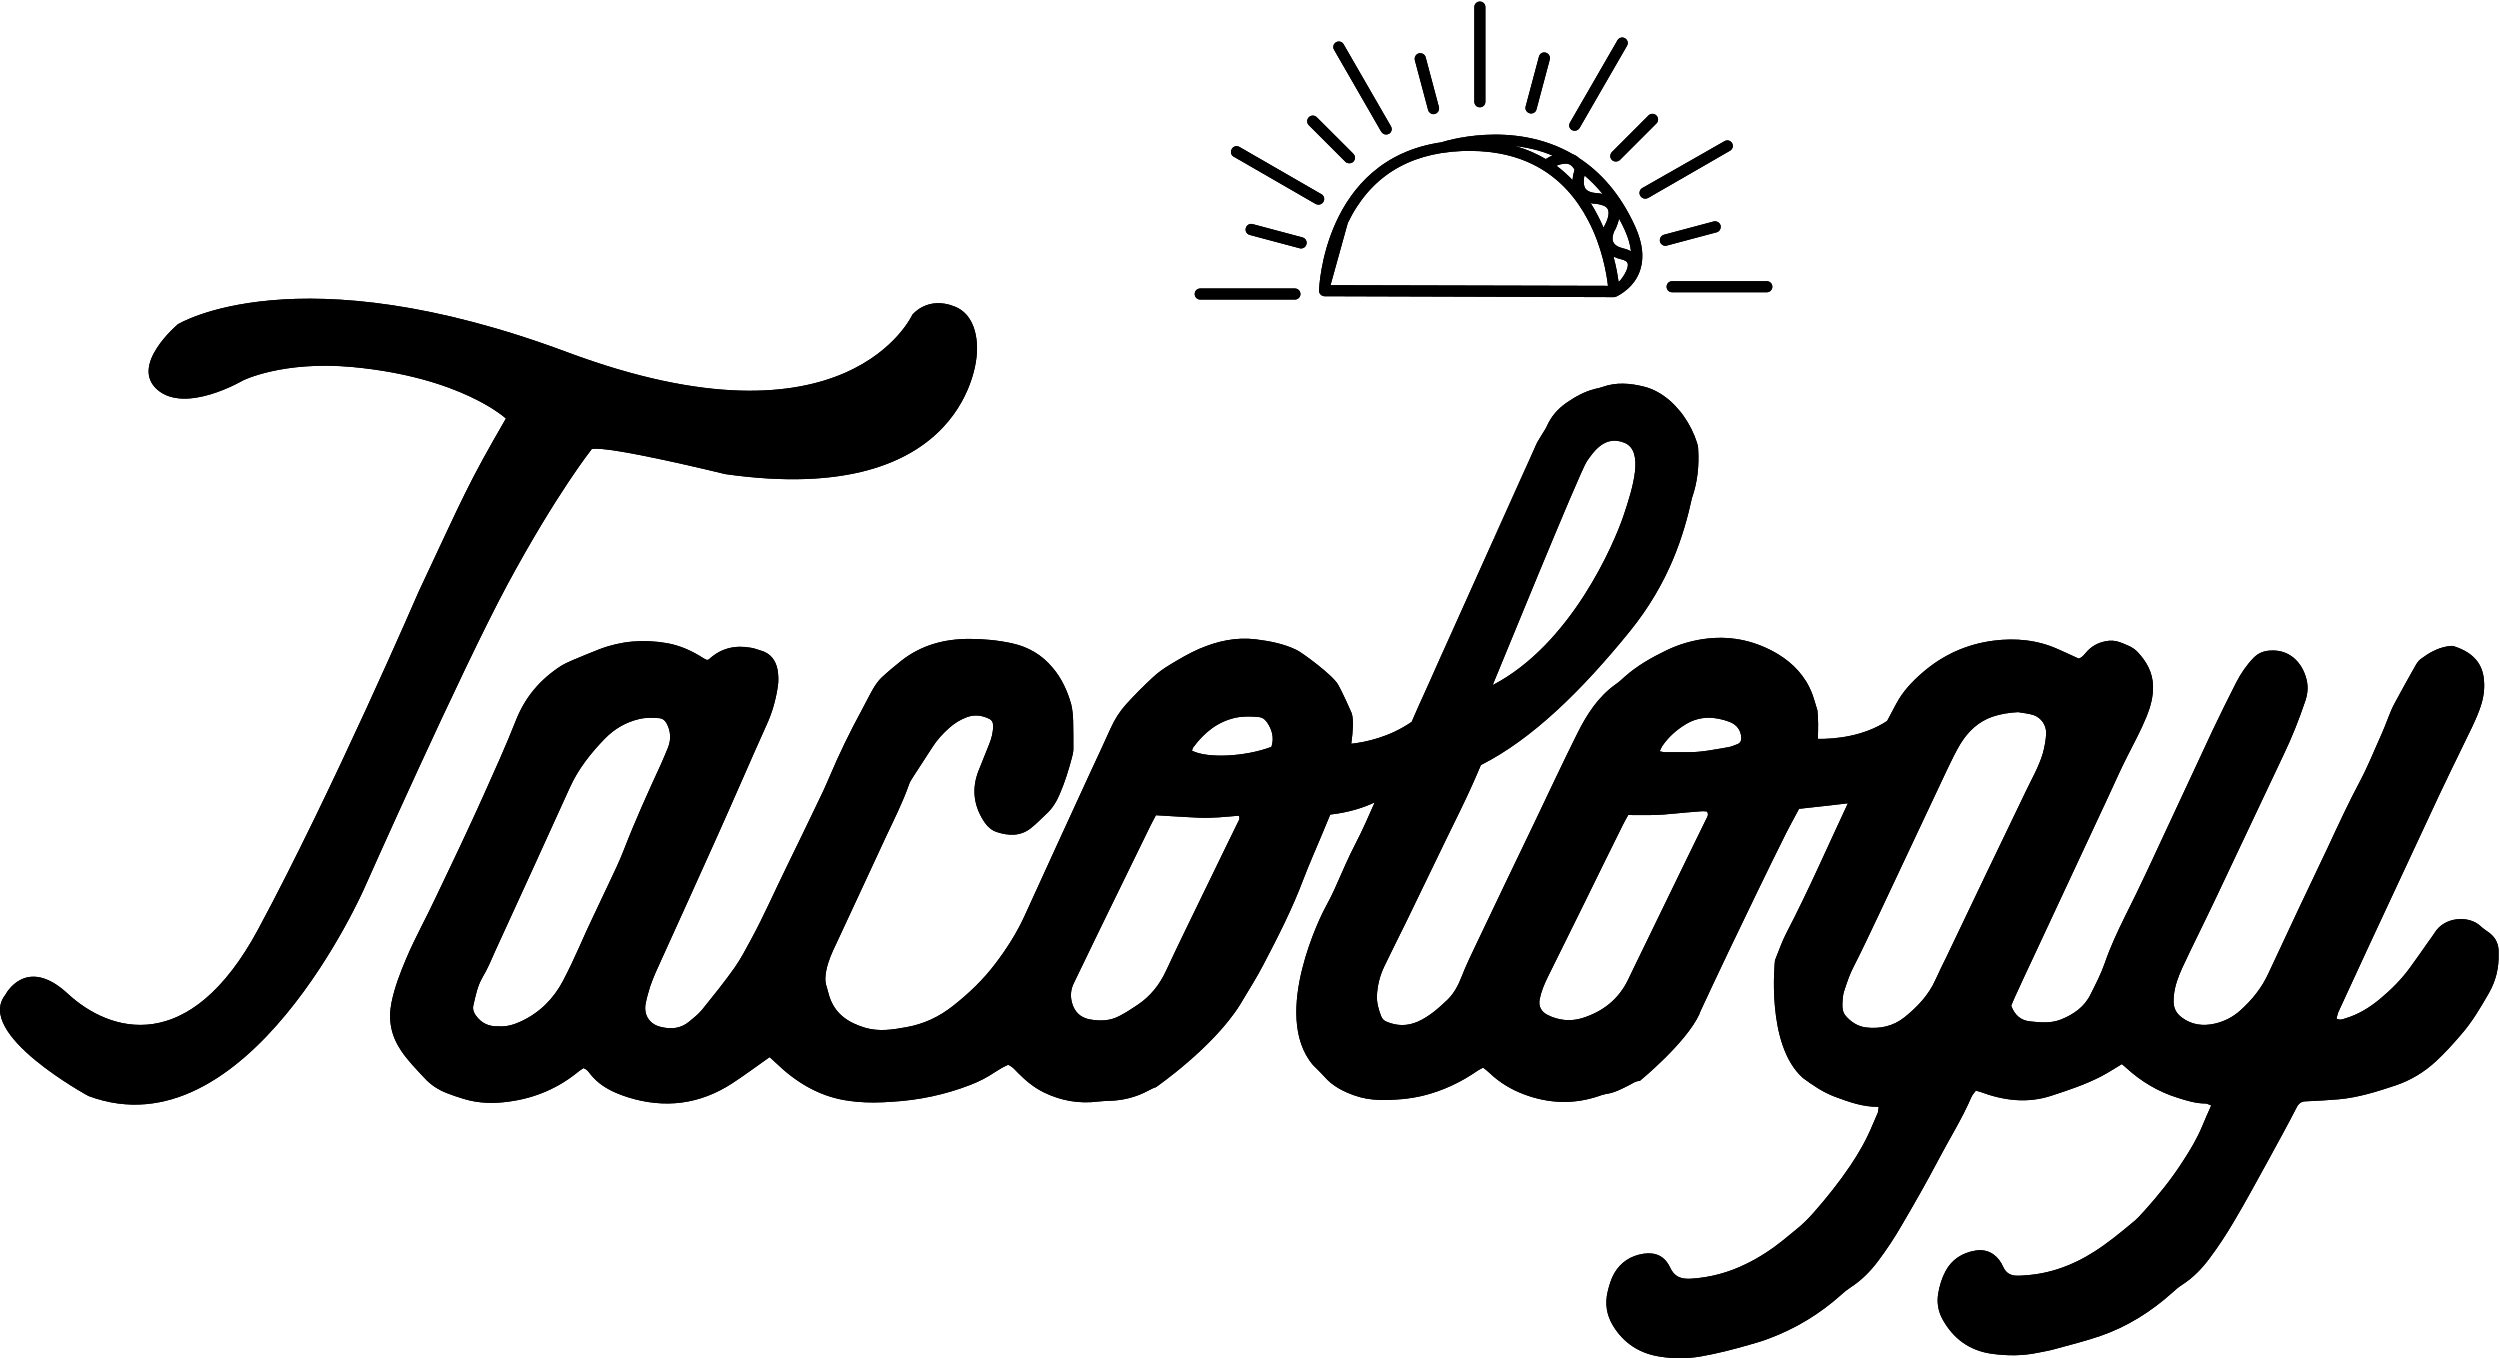 <svg width="1130" height="614" viewBox="0 0 1130 614" fill="none" xmlns="http://www.w3.org/2000/svg">
<path d="M596.2 131.3C596.2 132 596.4 132.6 596.9 133.1C597.4 133.6 598 133.9 598.7 133.9L729.5 134.3C729.8 134.3 730.1 134.2 730.4 134.1C730.7 134 733.1 132.9 735.8 130.5C737.7 128.8 739.6 126.5 740.9 123.3C743.3 117.3 742.7 110.3 739.1 102.4C732.4 87.6 723.4 77.8 713.8 71.5C713 70.8 712.1 70.1 710.9 69.7C683.5 53.8 652.2 64.1 651.6 64.3C598.2 72 596.2 130.6 596.2 131.3ZM732.3 126.8C732.1 127 731.8 127.2 731.6 127.4C731.2 124.6 730.6 120.7 729.3 116C730.3 116.5 731.5 116.9 732.8 117.2C734.5 117.6 735.4 118.2 735.7 119C736.3 120.9 734.1 124.7 732.3 126.8ZM729.6 104.6C729.9 104.2 731.2 101.8 731.8 98.8C732.7 100.5 733.7 102.3 734.5 104.2C736 107.6 736.9 110.7 737.2 113.6C736.3 113.1 735.2 112.6 733.8 112.3C731.4 111.7 729.8 110.8 729.2 109.4C728.4 107.7 729.3 105.3 729.6 104.6ZM726.7 94.5C727.9 96.7 726 100.7 725.2 102.1C725.2 102.2 725 102.5 724.8 102.9C723.2 99.2 721.3 95.5 719 91.8C719.7 92 720.4 92.1 721.3 92.1C723.3 92.4 725.9 92.9 726.7 94.5ZM716.2 79.3C719 81.7 721.8 84.5 724.4 87.7C723.5 87.5 722.6 87.3 721.6 87.3C719.1 87.1 717.4 86.4 716.5 85.1C715.6 83.4 715.8 81 716.2 79.3ZM709.1 74.2C710.5 74.7 711.3 76 711.7 76.7C711.4 77.8 710.9 79.5 710.8 81.4C708.6 79.1 706.2 76.9 703.5 74.9C705.8 74 707.7 73.7 709.1 74.2ZM701.7 70.3C700.7 70.7 699.7 71.2 698.7 71.9C694.6 69.5 689.9 67.4 684.7 66C690.2 66.6 696 67.9 701.7 70.3ZM660.2 68.3C661.5 68.2 662.9 68.2 664.2 68.2C688.9 68.2 707 78.8 717.9 99.7C724.2 111.7 726.2 123.9 726.8 129.2L601.4 128.9L609.2 100.8C619.1 80.2 636.3 69.4 660.2 68.3Z" fill="black"/>
<path d="M753.3 129.6C753.3 131 754.4 132.1 755.8 132.1H798.6C800 132.1 801.1 131 801.1 129.6C801.1 128.2 800 127.1 798.6 127.1H755.8C754.4 127.1 753.3 128.2 753.3 129.6Z" fill="black"/>
<path d="M777.7 101.9C777.3 100.6 776 99.8 774.6 100.1L752.1 106.1C750.8 106.5 750 107.8 750.3 109.2C750.6 110.3 751.6 111.1 752.7 111.1C752.9 111.1 753.1 111.1 753.4 111L775.9 105C777.2 104.7 778 103.3 777.7 101.9Z" fill="black"/>
<path d="M728.6 72.3C729.1 72.8 729.7 73 730.4 73C731 73 731.7 72.8 732.2 72.3L748.7 55.8C749.7 54.8 749.7 53.2 748.7 52.2C747.7 51.2 746.1 51.2 745.1 52.2L728.6 68.7C727.6 69.8 727.6 71.4 728.6 72.3Z" fill="black"/>
<path d="M691.4 51.2C691.6 51.3 691.8 51.3 692.1 51.3C693.2 51.3 694.2 50.6 694.5 49.4L700.5 26.9C700.8 25.6 700.1 24.2 698.7 23.8C697.3 23.4 696 24.2 695.6 25.6L689.6 48.1C689.2 49.4 690 50.8 691.4 51.2Z" fill="black"/>
<path d="M645.5 49.7C645.8 50.8 646.8 51.6 647.9 51.6C648.1 51.6 648.3 51.6 648.6 51.5C649.9 51.1 650.7 49.8 650.4 48.4L644.4 25.9C644.1 24.6 642.7 23.8 641.3 24.1C640 24.5 639.2 25.8 639.5 27.2L645.5 49.7Z" fill="black"/>
<path d="M608.1 73.1C608.6 73.6 609.2 73.8 609.9 73.8C610.5 73.8 611.2 73.6 611.7 73.1C612.7 72.1 612.7 70.5 611.7 69.5L595.2 53C594.2 52 592.6 52 591.6 53C590.6 54 590.6 55.6 591.6 56.6L608.1 73.1Z" fill="black"/>
<path d="M566.2 101.3C564.9 100.9 563.5 101.7 563.1 103.1C562.7 104.4 563.5 105.8 564.9 106.2L587.4 112.2C587.6 112.3 587.8 112.3 588.1 112.3C589.2 112.3 590.2 111.6 590.5 110.4C590.9 109.1 590.1 107.7 588.7 107.3L566.2 101.3Z" fill="black"/>
<path d="M741.4 88.5C741.9 89.3 742.7 89.8 743.6 89.8C744 89.8 744.5 89.7 744.9 89.5L782 68.1C783.2 67.4 783.6 65.9 782.9 64.7C782.2 63.5 780.7 63.1 779.5 63.8L742.3 85C741.1 85.7 740.7 87.3 741.4 88.5Z" fill="black"/>
<path d="M710.5 58.8C710.9 59 711.3 59.1 711.8 59.1C712.7 59.1 713.5 58.6 714 57.8L735.4 20.7C736.1 19.5 735.7 18 734.5 17.3C733.3 16.6 731.8 17 731.1 18.2L709.7 55.3C708.9 56.6 709.3 58.1 710.5 58.8Z" fill="black"/>
<path d="M668.9 48.5C670.3 48.5 671.4 47.4 671.4 46V3.2C671.4 1.8 670.3 0.7 668.9 0.7C667.5 0.7 666.4 1.8 666.4 3.2V46C666.4 47.4 667.5 48.5 668.9 48.5Z" fill="black"/>
<path d="M624.3 59.5C624.8 60.3 625.6 60.8 626.5 60.8C626.9 60.8 627.3 60.7 627.8 60.5C629 59.8 629.4 58.3 628.7 57.1L607.3 20C606.6 18.8 605.1 18.4 603.9 19.1C602.7 19.8 602.3 21.3 603 22.5L624.3 59.5Z" fill="black"/>
<path d="M557.6 70.8L594.7 92.2C595.1 92.4 595.5 92.5 596 92.5C596.9 92.5 597.7 92 598.2 91.2C598.9 90 598.5 88.5 597.3 87.8L560.2 66.4C559 65.7 557.5 66.1 556.8 67.3C556 68.6 556.4 70.1 557.6 70.8Z" fill="black"/>
<path d="M542.5 135.4H585.3C586.7 135.4 587.8 134.3 587.8 132.9C587.8 131.5 586.7 130.4 585.3 130.4H542.5C541.1 130.4 540 131.5 540 132.9C540 134.3 541.1 135.4 542.5 135.4Z" fill="black"/>
<path d="M267.468 202.985C274.568 201.185 327.768 214.285 327.768 214.285C438.368 230.085 441.468 160.485 441.468 160.485C441.468 160.485 443.668 143.285 431.368 138.485C419.068 133.685 412.368 142.285 412.368 142.285C412.368 142.285 383.268 206.585 256.368 159.185C133.968 113.485 80.368 146.585 80.368 146.585C80.368 146.585 58.368 165.085 71.168 176.185C83.968 187.185 109.768 171.985 109.768 171.985C109.768 171.985 127.668 162.985 159.268 165.885C208.668 170.485 228.668 189.185 228.668 189.185C211.268 219.285 210.168 222.885 189.268 267.385C189.268 267.385 150.068 358.085 116.668 420.085C85.668 477.685 49.668 466.785 30.668 449.185C11.668 431.585 2.468 449.585 2.468 449.585C-11.732 467.385 39.968 495.385 39.968 495.385C111.768 522.285 164.668 401.485 164.668 401.485C164.668 401.485 208.168 303.585 229.468 263.985C251.468 223.185 267.468 202.985 267.468 202.985Z" fill="black"/>
<path d="M676.069 241.785C679.969 232.785 684.069 223.885 688.069 214.985C690.269 210.085 692.369 205.185 694.569 200.385C694.569 200.385 685.869 219.785 675.269 243.285C675.569 242.885 675.869 242.385 676.069 241.785Z" fill="black"/>
<path d="M656.969 284.185C657.169 283.785 657.269 283.385 657.469 282.885C647.069 306.185 638.368 325.485 638.168 325.985C640.568 320.685 642.968 315.385 645.268 310.085C649.268 301.485 653.169 292.885 656.969 284.185Z" fill="black"/>
<path d="M1125.37 421.785C1123.97 420.685 1122.37 419.785 1121.17 418.585C1115.97 413.685 1104.97 414.285 1100.47 421.585C1099.77 422.685 1098.97 423.785 1098.17 424.885C1095.37 428.885 1092.57 432.885 1089.67 436.885C1085.67 442.485 1080.87 447.285 1075.57 451.685C1070.97 455.485 1065.87 458.585 1060.17 460.285C1058.97 460.685 1057.67 461.285 1056.07 460.385C1056.37 459.485 1056.57 458.485 1056.87 457.585C1061.27 447.985 1065.67 438.485 1070.07 428.985C1080.87 405.885 1091.57 382.785 1102.37 359.685C1105.87 352.185 1109.57 344.785 1113.17 337.285C1115.77 331.785 1118.67 326.485 1120.77 320.685C1122.37 316.385 1123.17 312.085 1122.77 307.585C1122.17 298.985 1116.67 294.485 1109.07 292.085C1108.17 291.785 1107.07 292.085 1106.07 292.185C1101.57 292.985 1097.77 295.185 1094.17 297.885C1093.37 298.485 1092.67 299.385 1092.17 300.185C1088.87 305.985 1085.67 311.785 1082.47 317.685C1080.07 322.085 1078.67 326.985 1076.57 331.585C1073.27 338.885 1070.37 346.285 1066.57 353.385C1061.57 362.785 1057.07 372.485 1052.57 382.185C1043.37 401.485 1034.27 420.685 1025.27 440.085C1022.27 446.585 1017.97 451.885 1012.77 456.585C1009.37 459.685 1005.47 461.685 1001.07 462.685C995.769 463.885 990.769 463.285 986.269 459.985C983.969 458.285 982.669 456.185 982.469 453.285C982.469 452.285 982.469 451.185 982.569 450.185C982.969 445.685 984.569 441.485 986.369 437.485C991.469 426.585 996.869 415.885 1001.97 405.085C1012.07 383.785 1022.07 362.485 1032.17 341.185C1035.97 333.285 1039.17 325.185 1041.97 316.885C1043.27 313.185 1043.37 309.585 1042.27 306.085C1040.37 299.685 1035.07 293.285 1025.77 294.085C1022.97 294.285 1020.67 295.285 1018.67 297.285C1015.47 300.585 1012.87 304.385 1010.77 308.485C1007.17 315.585 1003.57 322.785 1000.17 329.985C990.269 351.085 980.569 372.185 970.669 393.285C967.369 400.285 964.069 407.185 960.569 414.085C957.169 420.985 953.869 427.985 951.369 435.285C949.669 440.185 947.269 444.785 944.969 449.385C942.169 455.185 937.169 458.585 931.369 460.885C926.969 462.585 922.369 462.185 917.769 461.685C913.269 461.285 910.569 458.685 909.069 454.585C909.669 453.285 910.069 451.985 910.669 450.785C913.669 444.185 916.769 437.585 919.869 430.985C930.869 407.485 941.769 383.985 952.769 360.485C955.669 354.285 958.369 348.085 961.469 341.985C964.569 335.885 967.769 329.985 970.369 323.585C972.069 319.285 973.269 314.885 973.169 310.185C973.069 303.985 970.269 299.085 966.269 294.785C964.169 292.485 961.069 291.385 958.169 290.285C955.969 289.485 953.869 289.385 951.569 289.885C948.569 290.485 945.969 291.785 943.769 293.985C942.469 295.285 941.469 297.085 939.569 297.685C936.469 296.285 933.569 294.885 930.569 293.585C921.169 289.285 911.269 288.285 901.069 289.585C888.769 291.185 878.069 296.085 868.769 304.185C864.169 308.185 860.069 312.585 857.169 317.985C855.769 320.585 854.369 323.285 852.969 325.885C842.369 332.885 829.369 334.085 821.669 333.985C821.869 329.185 821.869 324.385 821.469 321.085C821.069 319.785 819.569 314.685 819.069 313.485C816.069 305.685 810.569 299.885 803.669 295.685C793.969 289.885 783.369 287.385 772.069 288.585C765.469 289.285 758.869 291.185 752.969 294.085C746.369 297.285 739.869 300.985 734.269 305.985C732.969 307.185 731.669 308.385 730.169 309.385C722.369 314.985 717.269 322.885 713.069 331.285C706.469 344.485 700.169 357.985 693.769 371.385C685.069 389.385 676.469 407.485 667.869 425.485C665.369 430.785 662.669 436.185 660.569 441.685C659.069 445.485 657.269 448.885 654.369 451.785C650.269 455.685 646.169 459.385 640.869 461.785C636.069 463.885 631.369 463.785 626.669 461.785C625.469 461.285 624.769 460.485 624.269 459.285C623.169 456.385 622.269 453.385 622.369 450.185C622.569 445.485 623.669 441.085 625.669 436.885C628.769 430.385 632.069 423.885 635.269 417.385C641.369 404.885 647.369 392.285 653.469 379.785C657.469 371.485 661.669 363.285 665.369 354.985C666.769 351.885 668.069 348.885 669.369 345.785C692.469 334.185 715.069 311.985 736.569 285.485C754.669 263.185 761.169 241.485 764.769 225.085C767.269 217.985 768.069 210.585 767.569 202.785C767.569 201.885 767.269 200.985 767.069 200.185C765.669 195.785 763.669 191.885 761.169 188.285C760.569 187.385 759.969 186.585 759.369 185.885C757.969 184.185 756.469 182.585 754.769 181.085C751.369 178.185 747.569 175.885 743.169 174.785C736.869 173.185 730.569 172.685 724.369 174.885C723.269 175.285 722.069 175.585 720.969 175.785C716.169 176.985 711.869 179.385 707.869 182.185C704.069 184.885 701.069 188.285 699.169 192.685C698.469 194.185 697.469 195.485 696.669 196.885C695.969 198.185 695.069 199.385 694.469 200.685C692.269 205.585 690.169 210.485 687.969 215.285C683.969 224.185 679.869 233.085 675.969 242.085C675.769 242.685 675.469 243.185 675.169 243.585C669.369 256.385 663.169 270.385 657.369 283.185C657.169 283.585 657.069 284.085 656.869 284.485C652.969 293.185 649.069 301.785 645.169 310.385C642.769 315.685 640.369 320.985 638.069 326.285C627.769 333.385 616.969 335.485 610.769 336.185C611.569 330.485 611.869 325.185 610.969 322.385C610.769 321.885 606.869 312.985 604.769 309.385C602.369 305.085 588.269 294.785 586.069 293.785C580.269 290.985 574.069 289.785 567.669 288.985C558.669 287.885 550.269 289.785 542.069 293.285C537.469 295.285 533.069 297.885 528.769 300.485C525.969 302.185 523.269 304.085 520.969 306.285C516.869 310.085 512.869 314.085 509.069 318.285C506.169 321.485 503.869 325.085 502.069 329.085C498.969 335.985 495.769 342.785 492.569 349.685C482.669 371.185 472.769 392.785 462.969 414.285C459.469 421.885 454.969 428.885 449.969 435.485C444.469 442.785 437.969 448.985 430.869 454.585C424.569 459.585 417.569 462.885 409.669 464.285C403.569 465.385 397.469 466.385 391.169 464.585C383.469 462.285 377.469 458.385 374.869 450.385C374.469 448.985 374.069 447.585 373.669 446.085C372.769 443.485 372.969 440.885 373.569 438.185C374.469 434.085 376.169 430.285 377.969 426.585C385.369 410.585 392.869 394.685 400.269 378.585C403.969 370.685 407.969 362.885 410.869 354.585C411.269 353.385 412.069 352.185 412.769 351.085C415.669 346.585 418.569 342.085 421.469 337.685C423.569 334.385 426.169 331.585 429.069 328.985C431.469 326.885 433.969 325.285 436.969 324.185C440.369 322.885 443.669 323.285 446.869 324.785C448.269 325.385 448.869 326.385 448.869 327.885C448.969 330.885 448.169 333.785 447.069 336.485C445.469 340.485 443.869 344.485 442.269 348.485C439.469 355.685 439.869 362.685 443.669 369.485C445.269 372.385 447.369 375.085 450.569 376.085C455.769 377.785 461.169 378.085 465.869 374.385C468.469 372.385 470.669 369.985 473.069 367.785C475.769 365.285 477.569 362.285 478.969 358.985C481.269 353.685 482.969 348.185 484.469 342.585C484.769 341.285 485.169 339.985 485.169 338.685C485.169 334.385 485.169 330.085 485.069 325.785C484.969 323.285 484.769 320.685 484.169 318.285C482.469 312.285 479.869 306.585 475.769 301.785C470.969 295.985 464.769 292.385 457.469 290.785C451.069 289.385 444.569 288.785 438.069 288.785C426.869 288.785 416.369 291.585 407.369 298.685C404.369 301.085 401.369 303.585 398.569 306.185C396.969 307.685 395.669 309.585 394.569 311.485C392.769 314.585 391.269 317.785 389.569 320.885C384.169 330.785 379.269 340.885 374.869 351.285C373.469 354.685 371.869 358.085 370.269 361.385C365.369 371.685 360.369 381.885 355.369 392.185C350.069 402.985 345.269 413.985 339.569 424.485C337.169 428.885 334.869 433.385 331.969 437.485C327.369 443.985 322.269 450.285 317.269 456.485C315.569 458.485 313.469 460.185 311.369 461.885C307.569 464.985 303.269 465.285 298.769 464.185C293.769 463.085 290.969 458.985 291.769 453.985C292.269 451.185 293.069 448.485 293.869 445.885C295.269 441.785 297.069 437.885 298.869 433.985C307.269 415.485 315.669 396.985 323.969 378.485C331.569 361.585 338.869 344.585 346.469 327.685C349.069 322.085 350.669 316.285 351.569 310.285C351.969 307.885 351.869 305.185 351.469 302.785C350.669 298.485 348.269 295.185 343.669 293.985C342.269 293.585 340.869 292.985 339.369 292.785C332.269 291.485 325.869 292.985 320.469 297.985C320.269 298.185 319.969 298.185 319.669 298.285C319.569 298.285 319.369 298.285 319.269 298.185C318.869 297.985 318.469 297.785 318.069 297.585C312.969 294.285 307.569 291.785 301.369 290.685C290.869 288.885 280.769 289.685 270.869 293.485C266.569 295.185 262.369 296.885 258.169 298.685C256.569 299.385 254.869 300.185 253.469 301.085C244.169 307.085 237.269 315.185 233.169 325.685C230.869 331.485 228.469 337.185 225.969 342.885C221.369 353.185 216.869 363.485 212.069 373.685C207.269 384.185 202.169 394.585 197.269 404.985C192.869 414.485 187.669 423.685 183.569 433.385C180.869 439.785 178.369 446.285 176.969 453.085C175.369 460.985 176.769 468.085 181.169 474.685C184.269 479.385 188.269 483.385 192.069 487.485C194.869 490.485 198.169 492.585 201.969 494.085C204.469 495.085 206.969 495.885 209.569 496.685C216.369 498.785 223.369 498.885 230.269 497.885C241.969 496.285 252.469 491.785 261.669 484.185C262.369 483.685 263.069 483.185 263.669 482.785C265.469 483.385 266.169 484.685 267.069 485.785C270.169 489.585 274.069 492.085 278.469 493.985C280.269 494.785 282.069 495.385 283.869 495.985C300.569 501.185 316.369 499.185 331.069 489.585C336.769 485.885 342.169 481.785 347.769 477.885C347.769 477.885 347.969 477.885 348.069 477.985C348.969 478.785 349.769 479.585 350.669 480.385C359.469 488.885 369.569 495.185 381.869 497.285C383.569 497.585 385.369 497.785 387.169 497.985C392.469 498.485 397.769 498.385 403.169 497.985C415.369 497.285 427.169 494.785 438.569 490.385C442.469 488.885 446.169 486.985 449.569 484.685C451.569 483.385 453.569 482.185 455.669 481.285C457.669 482.085 458.869 483.685 460.169 484.985C463.669 488.485 467.369 491.585 471.869 493.785C479.669 497.585 487.869 498.985 496.469 497.885C497.969 497.685 499.469 497.685 500.869 497.585C507.369 497.485 513.469 495.985 519.169 492.885C519.869 492.485 520.469 492.185 521.169 491.885C521.569 491.685 521.969 491.485 522.369 491.485C522.369 491.485 548.469 473.485 560.569 453.985C560.769 453.685 560.969 453.285 561.169 452.985C561.369 452.685 561.569 452.285 561.769 451.985C564.869 446.785 568.169 441.585 570.969 436.185C577.569 423.585 584.069 410.885 589.069 397.585C591.569 391.085 594.369 384.685 597.069 378.285C598.469 374.885 599.869 371.585 601.269 368.185C610.069 367.185 616.669 364.885 621.369 362.685C618.569 368.985 615.869 375.285 612.669 381.385C609.669 387.185 607.069 393.185 604.469 399.085C602.669 403.385 600.469 407.585 598.269 411.685C598.269 411.685 574.069 458.485 593.469 481.385C594.469 482.385 595.469 483.385 596.469 484.385C596.569 484.485 596.669 484.585 596.769 484.685C597.369 485.285 597.969 485.985 598.569 486.585C602.269 490.885 607.169 493.385 612.369 495.185C619.369 497.685 626.669 497.385 633.869 496.785C636.969 496.485 640.069 495.985 643.069 495.285C652.069 493.085 660.369 489.185 667.969 483.885C668.669 483.385 669.469 483.085 670.369 482.585C671.369 483.385 672.369 484.085 673.169 484.885C677.769 489.285 683.069 492.485 688.969 494.685C699.969 498.785 711.169 499.285 722.469 495.485C723.569 495.085 724.669 494.685 725.869 494.485C729.769 493.985 733.169 492.085 736.569 490.385C737.969 489.685 739.269 488.585 741.169 488.585C741.169 488.585 761.969 471.585 768.069 458.485C768.169 458.085 768.269 457.785 768.469 457.385C768.669 456.985 768.769 456.685 768.969 456.285C772.969 447.685 777.069 438.985 781.169 430.385C785.369 421.585 789.669 412.785 793.869 403.985C798.369 394.785 802.769 385.585 807.369 376.485C808.569 374.085 810.869 369.885 813.169 365.585C824.669 364.385 831.769 363.485 835.269 363.085C835.269 363.185 835.169 363.285 835.069 363.485C825.969 382.885 817.369 402.685 807.469 421.685C805.569 425.385 804.169 429.285 802.669 433.085C802.569 433.485 802.369 433.785 802.269 434.185C802.269 434.485 798.069 472.385 814.969 487.285C819.469 490.585 823.969 493.685 829.269 495.685C835.569 497.985 841.769 500.385 849.169 500.285C848.969 501.585 848.969 502.385 848.769 502.985C848.069 504.785 847.169 506.485 846.469 508.285C843.769 514.885 840.269 521.085 836.269 526.985C831.269 534.385 825.769 541.285 819.869 547.985C817.369 550.885 814.569 553.585 811.569 555.985C809.769 557.485 807.869 558.985 806.069 560.485C800.869 564.685 795.269 568.385 789.269 571.285C781.369 575.185 772.969 577.485 764.069 577.985C759.769 578.185 756.769 577.085 754.869 572.885C752.469 567.785 748.369 565.885 742.869 566.685C737.169 567.585 732.669 570.385 729.669 575.485C728.169 578.085 727.369 580.985 726.669 583.785C725.369 589.285 726.169 594.385 729.069 599.185C733.869 607.085 741.069 611.785 750.269 613.185C756.469 614.185 762.669 614.185 768.869 613.085C776.269 611.785 783.669 609.885 790.869 607.785C793.669 606.985 796.569 606.185 799.369 605.085C811.569 600.585 822.569 593.885 832.269 585.185C833.569 583.985 834.969 582.885 836.469 581.885C841.269 578.785 845.269 574.785 848.669 570.285C852.569 565.085 856.269 559.585 859.469 553.985C865.169 544.285 870.769 534.485 875.969 524.585C880.969 514.985 886.769 505.885 891.069 495.885C891.469 494.885 892.369 493.985 893.069 492.985C893.869 493.185 894.369 493.285 894.969 493.485C905.669 497.485 916.369 498.885 927.469 495.185C935.069 492.685 942.669 490.185 949.769 486.485C952.869 484.885 955.869 482.885 959.069 480.985C959.769 481.585 960.469 482.085 961.069 482.685C967.869 488.885 975.569 493.485 984.269 496.185C988.369 497.485 992.469 498.785 996.869 498.785C997.669 498.785 998.369 499.285 999.469 499.685C998.069 502.885 996.669 505.885 995.469 508.885C993.069 514.685 989.869 519.985 986.469 525.185C981.369 533.085 975.569 540.285 969.269 547.285C967.469 549.285 965.669 551.285 963.569 552.885C958.169 557.385 952.669 561.885 946.569 565.785C936.869 571.985 926.469 575.785 914.969 576.485C913.669 576.585 912.269 576.685 910.969 576.585C908.569 576.385 906.769 575.285 905.669 573.085C905.369 572.385 905.069 571.785 904.669 571.085C902.069 566.585 897.869 564.385 892.769 565.285C886.969 566.285 882.269 569.185 879.369 574.585C877.669 577.785 876.669 581.185 876.069 584.685C875.369 588.785 876.069 592.785 878.069 596.385C882.869 605.085 890.269 610.485 900.169 611.885C907.269 612.885 914.369 612.885 921.369 611.385C923.869 610.885 926.369 610.485 928.769 609.785C935.669 607.885 942.569 606.185 949.269 603.885C961.469 599.685 972.269 592.885 981.869 584.285C983.269 582.985 984.769 581.685 986.369 580.685C991.369 577.485 995.369 573.285 998.769 568.685C1002.67 563.485 1006.27 557.985 1009.57 552.385C1015.17 542.985 1020.37 533.285 1025.67 523.685C1029.87 515.985 1034.07 508.385 1038.07 500.585C1039.07 498.585 1040.37 497.785 1042.47 497.785C1047.37 497.585 1052.27 497.285 1057.07 496.885C1065.97 496.085 1074.47 493.385 1082.87 490.585C1089.67 488.285 1095.77 484.585 1101.07 479.685C1105.07 475.985 1108.77 471.885 1112.37 467.685C1117.37 461.985 1121.17 455.485 1124.97 448.885C1128.17 443.285 1129.57 437.385 1129.37 430.985C1129.57 427.085 1128.27 424.085 1125.37 421.785ZM717.269 208.485C720.469 203.885 725.569 196.485 734.369 200.185C743.169 203.885 738.069 220.485 733.869 232.985C729.669 245.485 710.269 291.185 674.669 309.685C674.769 309.685 714.069 213.085 717.269 208.485ZM281.969 384.185C279.969 389.385 277.469 394.485 275.069 399.585C270.669 409.085 265.969 418.485 261.769 428.185C259.469 433.385 257.069 438.385 254.469 443.385C250.169 451.485 243.969 457.685 235.669 461.585C232.469 463.085 229.069 464.185 225.369 463.885C221.069 464.085 217.669 462.585 215.069 458.985C214.069 457.585 213.569 456.085 213.969 454.385C214.969 450.085 215.769 445.785 218.069 441.785C220.369 437.985 222.069 433.885 223.869 429.785C235.069 405.285 246.369 380.785 257.469 356.185C261.269 347.685 266.969 340.485 273.369 333.885C277.669 329.485 282.869 326.385 288.969 324.985C291.869 324.285 294.869 324.385 297.769 324.585C299.369 324.685 300.469 325.485 301.269 326.885C303.169 330.385 303.369 333.985 302.069 337.585C301.069 340.185 299.869 342.785 298.769 345.385C292.869 358.185 287.069 370.985 281.969 384.185ZM559.269 372.185C555.569 379.885 551.669 387.585 547.969 395.385C540.969 409.885 533.769 424.385 526.969 438.985C524.069 445.185 519.969 450.285 514.369 454.085C511.669 455.885 508.969 457.685 506.069 459.185C501.869 461.485 497.269 461.585 492.669 460.785C488.269 459.985 485.569 457.285 484.469 452.985C483.769 450.085 483.969 447.185 485.369 444.385C489.269 436.385 493.069 428.385 496.969 420.385C504.569 404.785 512.169 389.185 519.769 373.685C520.569 371.985 521.569 370.285 522.469 368.485C529.169 368.885 535.369 369.285 541.569 369.585C547.769 369.885 553.969 369.185 559.969 368.685C560.669 370.185 559.769 371.085 559.269 372.185ZM574.669 337.585C562.769 342.085 545.569 342.885 538.769 339.285C538.969 338.785 539.069 338.185 539.369 337.785C544.269 331.185 550.269 326.185 558.569 324.385C561.969 323.685 565.369 323.785 568.769 324.085C570.469 324.185 571.769 325.085 572.769 326.585C575.069 329.985 575.969 333.685 574.669 337.585ZM771.169 370.285C768.269 376.285 765.269 382.285 762.369 388.285C754.369 404.685 746.469 421.085 738.469 437.485C737.669 439.185 736.769 440.985 735.969 442.685C731.669 451.685 724.469 457.285 715.169 460.185C709.969 461.785 704.569 461.285 699.569 458.785C696.569 457.285 695.269 454.785 695.969 451.485C696.669 448.085 697.969 444.985 699.469 441.885C705.169 430.385 710.869 418.785 716.569 407.285C722.169 395.885 727.769 384.385 733.469 372.985C734.169 371.485 734.969 370.185 735.969 368.385C740.169 368.385 744.069 368.485 747.869 368.385C750.669 368.285 753.469 368.085 756.269 367.785C760.569 367.385 764.769 366.985 769.069 366.685C769.969 366.585 770.769 366.785 771.569 366.785C772.469 368.185 771.669 369.285 771.169 370.285ZM785.269 336.385C783.969 336.885 782.769 337.385 781.469 337.685C775.469 338.685 769.569 339.985 763.469 339.985C759.769 339.985 756.069 339.985 752.369 339.985C751.869 339.985 751.269 339.785 750.169 339.585C750.769 338.385 750.969 337.785 751.369 337.185C754.169 333.085 757.769 329.885 762.069 327.285C768.469 323.485 775.069 323.785 781.769 326.285C785.069 327.585 786.969 330.085 787.069 333.685C787.069 334.885 786.569 335.885 785.269 336.385ZM879.669 432.785C878.069 436.085 876.369 439.385 874.869 442.785C871.769 449.785 866.669 455.085 860.869 459.785C855.769 463.885 849.669 465.185 843.269 464.385C839.669 463.885 836.569 461.885 834.269 459.185C832.969 457.685 832.669 455.685 832.769 453.685C832.869 451.585 832.969 449.485 833.669 447.585C834.869 443.985 836.069 440.285 837.869 436.885C841.969 428.885 845.769 420.685 849.669 412.485C859.869 390.785 870.069 369.085 880.369 347.285C882.169 343.585 883.969 339.785 886.069 336.285C889.569 330.585 894.269 326.085 900.769 323.885C904.369 322.685 908.269 322.085 912.169 321.885C914.469 322.285 916.869 322.485 919.069 323.185C922.669 324.385 925.069 327.885 924.869 331.785C924.669 334.685 924.169 337.585 923.369 340.485C921.569 346.485 918.469 351.885 915.769 357.485C903.669 382.485 891.669 407.685 879.669 432.785Z" fill="black"/>
<path d="M596.2 131.3C596.2 132 596.4 132.6 596.9 133.1C597.4 133.6 598 133.9 598.7 133.9L729.5 134.3C729.8 134.3 730.1 134.2 730.4 134.1C730.7 134 733.1 132.9 735.8 130.5C737.7 128.8 739.6 126.5 740.9 123.3C743.3 117.3 742.7 110.3 739.1 102.4C732.4 87.6 723.4 77.8 713.8 71.5C713 70.8 712.1 70.1 710.9 69.7C683.5 53.8 652.2 64.1 651.6 64.3C598.2 72 596.2 130.6 596.2 131.3ZM732.3 126.8C732.1 127 731.8 127.2 731.6 127.4C731.2 124.6 730.6 120.7 729.3 116C730.3 116.5 731.5 116.9 732.8 117.2C734.5 117.6 735.4 118.2 735.7 119C736.3 120.9 734.1 124.7 732.3 126.8ZM729.6 104.6C729.9 104.2 731.2 101.8 731.8 98.8C732.7 100.5 733.7 102.3 734.5 104.2C736 107.6 736.9 110.7 737.2 113.6C736.3 113.1 735.2 112.6 733.8 112.3C731.4 111.7 729.8 110.8 729.2 109.4C728.4 107.7 729.3 105.3 729.6 104.6ZM726.7 94.5C727.9 96.7 726 100.7 725.2 102.1C725.2 102.2 725 102.5 724.8 102.9C723.2 99.2 721.3 95.5 719 91.8C719.7 92 720.4 92.1 721.3 92.1C723.3 92.4 725.9 92.9 726.7 94.5ZM716.2 79.3C719 81.7 721.8 84.5 724.4 87.7C723.5 87.5 722.6 87.3 721.6 87.3C719.1 87.1 717.4 86.4 716.5 85.1C715.6 83.4 715.8 81 716.2 79.3ZM709.1 74.2C710.5 74.7 711.3 76 711.7 76.7C711.4 77.8 710.9 79.5 710.8 81.4C708.6 79.1 706.2 76.9 703.5 74.9C705.8 74 707.7 73.7 709.1 74.2ZM701.7 70.3C700.7 70.7 699.7 71.2 698.7 71.9C694.6 69.5 689.9 67.4 684.7 66C690.2 66.6 696 67.9 701.7 70.3ZM660.2 68.3C661.5 68.2 662.9 68.2 664.2 68.2C688.9 68.2 707 78.8 717.9 99.7C724.2 111.7 726.2 123.9 726.8 129.2L601.4 128.9L609.2 100.8C619.1 80.2 636.3 69.4 660.2 68.3Z" fill="black"/>
<path d="M753.3 129.6C753.3 131 754.4 132.1 755.8 132.1H798.6C800 132.1 801.1 131 801.1 129.6C801.1 128.2 800 127.1 798.6 127.1H755.8C754.4 127.1 753.3 128.2 753.3 129.6Z" fill="black"/>
<path d="M777.7 101.9C777.3 100.6 776 99.8 774.6 100.1L752.1 106.1C750.8 106.5 750 107.8 750.3 109.2C750.6 110.3 751.6 111.1 752.7 111.1C752.9 111.1 753.1 111.1 753.4 111L775.9 105C777.2 104.7 778 103.3 777.7 101.9Z" fill="black"/>
<path d="M728.6 72.3C729.1 72.8 729.7 73 730.4 73C731 73 731.7 72.8 732.2 72.3L748.7 55.8C749.7 54.8 749.7 53.2 748.7 52.2C747.7 51.2 746.1 51.2 745.1 52.2L728.6 68.7C727.6 69.8 727.6 71.4 728.6 72.3Z" fill="black"/>
<path d="M691.4 51.2C691.6 51.3 691.8 51.3 692.1 51.3C693.2 51.3 694.2 50.6 694.5 49.4L700.5 26.9C700.8 25.6 700.1 24.2 698.7 23.8C697.3 23.4 696 24.2 695.6 25.6L689.6 48.1C689.2 49.4 690 50.8 691.4 51.2Z" fill="black"/>
<path d="M645.5 49.7C645.8 50.8 646.8 51.6 647.9 51.6C648.1 51.6 648.3 51.6 648.6 51.5C649.9 51.1 650.7 49.8 650.4 48.4L644.4 25.9C644.1 24.6 642.7 23.8 641.3 24.1C640 24.5 639.2 25.8 639.5 27.2L645.5 49.7Z" fill="black"/>
<path d="M608.1 73.1C608.6 73.6 609.2 73.8 609.9 73.8C610.5 73.8 611.2 73.6 611.7 73.1C612.7 72.1 612.7 70.5 611.7 69.5L595.2 53C594.2 52 592.6 52 591.6 53C590.6 54 590.6 55.6 591.6 56.6L608.1 73.1Z" fill="black"/>
<path d="M566.2 101.3C564.9 100.9 563.5 101.7 563.1 103.1C562.7 104.4 563.5 105.8 564.9 106.2L587.4 112.2C587.6 112.3 587.8 112.3 588.1 112.3C589.2 112.3 590.2 111.6 590.5 110.4C590.9 109.1 590.1 107.7 588.7 107.3L566.2 101.3Z" fill="black"/>
<path d="M741.4 88.5C741.9 89.3 742.7 89.8 743.6 89.8C744 89.8 744.5 89.7 744.9 89.5L782 68.1C783.2 67.4 783.6 65.9 782.9 64.7C782.2 63.5 780.7 63.1 779.5 63.8L742.3 85C741.1 85.7 740.7 87.3 741.4 88.5Z" fill="black"/>
<path d="M710.5 58.8C710.9 59 711.3 59.1 711.8 59.1C712.7 59.1 713.5 58.6 714 57.8L735.4 20.7C736.1 19.5 735.7 18 734.5 17.3C733.3 16.6 731.8 17 731.1 18.2L709.7 55.3C708.9 56.6 709.3 58.1 710.5 58.8Z" fill="black"/>
<path d="M668.9 48.5C670.3 48.5 671.4 47.4 671.4 46V3.2C671.4 1.8 670.3 0.7 668.9 0.7C667.5 0.7 666.4 1.8 666.4 3.2V46C666.4 47.4 667.5 48.5 668.9 48.5Z" fill="black"/>
<path d="M624.3 59.5C624.8 60.3 625.6 60.8 626.5 60.8C626.9 60.8 627.3 60.7 627.8 60.5C629 59.8 629.4 58.3 628.7 57.1L607.3 20C606.6 18.8 605.1 18.4 603.9 19.1C602.7 19.8 602.3 21.3 603 22.5L624.3 59.5Z" fill="black"/>
<path d="M557.6 70.8L594.7 92.2C595.1 92.4 595.5 92.5 596 92.5C596.9 92.5 597.7 92 598.2 91.2C598.9 90 598.5 88.5 597.3 87.8L560.2 66.4C559 65.7 557.5 66.1 556.8 67.3C556 68.6 556.4 70.1 557.6 70.8Z" fill="black"/>
<path d="M542.5 135.4H585.3C586.7 135.4 587.8 134.3 587.8 132.9C587.8 131.5 586.7 130.4 585.3 130.4H542.5C541.1 130.4 540 131.5 540 132.9C540 134.3 541.1 135.4 542.5 135.4Z" fill="black"/>
<path d="M267.468 202.985C274.568 201.185 327.768 214.285 327.768 214.285C438.368 230.085 441.468 160.485 441.468 160.485C441.468 160.485 443.668 143.285 431.368 138.485C419.068 133.685 412.368 142.285 412.368 142.285C412.368 142.285 383.268 206.585 256.368 159.185C133.968 113.485 80.368 146.585 80.368 146.585C80.368 146.585 58.368 165.085 71.168 176.185C83.968 187.185 109.768 171.985 109.768 171.985C109.768 171.985 127.668 162.985 159.268 165.885C208.668 170.485 228.668 189.185 228.668 189.185C211.268 219.285 210.168 222.885 189.268 267.385C189.268 267.385 150.068 358.085 116.668 420.085C85.668 477.685 49.668 466.785 30.668 449.185C11.668 431.585 2.468 449.585 2.468 449.585C-11.732 467.385 39.968 495.385 39.968 495.385C111.768 522.285 164.668 401.485 164.668 401.485C164.668 401.485 208.168 303.585 229.468 263.985C251.468 223.185 267.468 202.985 267.468 202.985Z" fill="black"/>
<path d="M676.068 241.785C679.968 232.785 684.068 223.885 688.068 214.985C690.268 210.085 692.368 205.185 694.568 200.385C694.568 200.385 685.868 219.785 675.268 243.285C675.568 242.885 675.868 242.385 676.068 241.785Z" fill="black"/>
<path d="M656.968 284.185C657.168 283.785 657.268 283.385 657.468 282.885C647.068 306.185 638.368 325.485 638.168 325.985C640.568 320.685 642.968 315.385 645.268 310.085C649.268 301.485 653.168 292.885 656.968 284.185Z" fill="black"/>
<path d="M1125.37 421.785C1123.97 420.685 1122.37 419.785 1121.17 418.585C1115.97 413.685 1104.97 414.285 1100.47 421.585C1099.77 422.685 1098.97 423.785 1098.17 424.885C1095.37 428.885 1092.57 432.885 1089.67 436.885C1085.67 442.485 1080.87 447.285 1075.57 451.685C1070.97 455.485 1065.87 458.585 1060.17 460.285C1058.97 460.685 1057.67 461.285 1056.07 460.385C1056.37 459.485 1056.57 458.485 1056.87 457.585C1061.27 447.985 1065.67 438.485 1070.07 428.985C1080.87 405.885 1091.57 382.785 1102.37 359.685C1105.87 352.185 1109.57 344.785 1113.17 337.285C1115.77 331.785 1118.67 326.485 1120.77 320.685C1122.37 316.385 1123.17 312.085 1122.77 307.585C1122.17 298.985 1116.67 294.485 1109.07 292.085C1108.17 291.785 1107.07 292.085 1106.07 292.185C1101.57 292.985 1097.77 295.185 1094.17 297.885C1093.37 298.485 1092.67 299.385 1092.17 300.185C1088.87 305.985 1085.67 311.785 1082.47 317.685C1080.07 322.085 1078.67 326.985 1076.57 331.585C1073.27 338.885 1070.37 346.285 1066.57 353.385C1061.57 362.785 1057.07 372.485 1052.57 382.185C1043.37 401.485 1034.27 420.685 1025.27 440.085C1022.27 446.585 1017.97 451.885 1012.77 456.585C1009.37 459.685 1005.47 461.685 1001.07 462.685C995.768 463.885 990.768 463.285 986.268 459.985C983.968 458.285 982.668 456.185 982.468 453.285C982.468 452.285 982.468 451.185 982.568 450.185C982.968 445.685 984.568 441.485 986.368 437.485C991.468 426.585 996.868 415.885 1001.97 405.085C1012.07 383.785 1022.07 362.485 1032.17 341.185C1035.97 333.285 1039.17 325.185 1041.97 316.885C1043.27 313.185 1043.37 309.585 1042.27 306.085C1040.37 299.685 1035.07 293.285 1025.77 294.085C1022.97 294.285 1020.67 295.285 1018.67 297.285C1015.47 300.585 1012.87 304.385 1010.77 308.485C1007.17 315.585 1003.57 322.785 1000.17 329.985C990.268 351.085 980.568 372.185 970.668 393.285C967.368 400.285 964.068 407.185 960.568 414.085C957.168 420.985 953.868 427.985 951.368 435.285C949.668 440.185 947.268 444.785 944.968 449.385C942.168 455.185 937.168 458.585 931.368 460.885C926.968 462.585 922.368 462.185 917.768 461.685C913.268 461.285 910.568 458.685 909.068 454.585C909.668 453.285 910.068 451.985 910.668 450.785C913.668 444.185 916.768 437.585 919.868 430.985C930.868 407.485 941.768 383.985 952.768 360.485C955.668 354.285 958.368 348.085 961.468 341.985C964.568 335.885 967.768 329.985 970.368 323.585C972.068 319.285 973.268 314.885 973.168 310.185C973.068 303.985 970.268 299.085 966.268 294.785C964.168 292.485 961.068 291.385 958.168 290.285C955.968 289.485 953.868 289.385 951.568 289.885C948.568 290.485 945.968 291.785 943.768 293.985C942.468 295.285 941.468 297.085 939.568 297.685C936.468 296.285 933.568 294.885 930.568 293.585C921.168 289.285 911.268 288.285 901.068 289.585C888.768 291.185 878.068 296.085 868.768 304.185C864.168 308.185 860.068 312.585 857.168 317.985C855.768 320.585 854.368 323.285 852.968 325.885C842.368 332.885 829.368 334.085 821.668 333.985C821.868 329.185 821.868 324.385 821.468 321.085C821.068 319.785 819.568 314.685 819.068 313.485C816.068 305.685 810.568 299.885 803.668 295.685C793.968 289.885 783.368 287.385 772.068 288.585C765.468 289.285 758.868 291.185 752.968 294.085C746.368 297.285 739.868 300.985 734.268 305.985C732.968 307.185 731.668 308.385 730.168 309.385C722.368 314.985 717.268 322.885 713.068 331.285C706.468 344.485 700.168 357.985 693.768 371.385C685.068 389.385 676.468 407.485 667.868 425.485C665.368 430.785 662.668 436.185 660.568 441.685C659.068 445.485 657.268 448.885 654.368 451.785C650.268 455.685 646.168 459.385 640.868 461.785C636.068 463.885 631.368 463.785 626.668 461.785C625.468 461.285 624.768 460.485 624.268 459.285C623.168 456.385 622.268 453.385 622.368 450.185C622.568 445.485 623.668 441.085 625.668 436.885C628.768 430.385 632.068 423.885 635.268 417.385C641.368 404.885 647.368 392.285 653.468 379.785C657.468 371.485 661.668 363.285 665.368 354.985C666.768 351.885 668.068 348.885 669.368 345.785C692.468 334.185 715.068 311.985 736.568 285.485C754.668 263.185 761.168 241.485 764.768 225.085C767.268 217.985 768.068 210.585 767.568 202.785C767.568 201.885 767.268 200.985 767.068 200.185C765.668 195.785 763.668 191.885 761.168 188.285C760.568 187.385 759.968 186.585 759.368 185.885C757.968 184.185 756.468 182.585 754.768 181.085C751.368 178.185 747.568 175.885 743.168 174.785C736.868 173.185 730.568 172.685 724.368 174.885C723.268 175.285 722.068 175.585 720.968 175.785C716.168 176.985 711.868 179.385 707.868 182.185C704.068 184.885 701.068 188.285 699.168 192.685C698.468 194.185 697.468 195.485 696.668 196.885C695.968 198.185 695.068 199.385 694.468 200.685C692.268 205.585 690.168 210.485 687.968 215.285C683.968 224.185 679.868 233.085 675.968 242.085C675.768 242.685 675.468 243.185 675.168 243.585C669.368 256.385 663.168 270.385 657.368 283.185C657.168 283.585 657.068 284.085 656.868 284.485C652.968 293.185 649.068 301.785 645.168 310.385C642.768 315.685 640.368 320.985 638.068 326.285C627.768 333.385 616.968 335.485 610.768 336.185C611.568 330.485 611.868 325.185 610.968 322.385C610.768 321.885 606.868 312.985 604.768 309.385C602.368 305.085 588.268 294.785 586.068 293.785C580.268 290.985 574.068 289.785 567.668 288.985C558.668 287.885 550.268 289.785 542.068 293.285C537.468 295.285 533.068 297.885 528.768 300.485C525.968 302.185 523.268 304.085 520.968 306.285C516.868 310.085 512.868 314.085 509.068 318.285C506.168 321.485 503.868 325.085 502.068 329.085C498.968 335.985 495.768 342.785 492.568 349.685C482.668 371.185 472.768 392.785 462.968 414.285C459.468 421.885 454.968 428.885 449.968 435.485C444.468 442.785 437.968 448.985 430.868 454.585C424.568 459.585 417.568 462.885 409.668 464.285C403.568 465.385 397.468 466.385 391.168 464.585C383.468 462.285 377.468 458.385 374.868 450.385C374.468 448.985 374.068 447.585 373.668 446.085C372.768 443.485 372.968 440.885 373.568 438.185C374.468 434.085 376.168 430.285 377.968 426.585C385.368 410.585 392.868 394.685 400.268 378.585C403.968 370.685 407.968 362.885 410.868 354.585C411.268 353.385 412.068 352.185 412.768 351.085C415.668 346.585 418.568 342.085 421.468 337.685C423.568 334.385 426.168 331.585 429.068 328.985C431.468 326.885 433.968 325.285 436.968 324.185C440.368 322.885 443.668 323.285 446.868 324.785C448.268 325.385 448.868 326.385 448.868 327.885C448.968 330.885 448.168 333.785 447.068 336.485C445.468 340.485 443.868 344.485 442.268 348.485C439.468 355.685 439.868 362.685 443.668 369.485C445.268 372.385 447.368 375.085 450.568 376.085C455.768 377.785 461.168 378.085 465.868 374.385C468.468 372.385 470.668 369.985 473.068 367.785C475.768 365.285 477.568 362.285 478.968 358.985C481.268 353.685 482.968 348.185 484.468 342.585C484.768 341.285 485.168 339.985 485.168 338.685C485.168 334.385 485.168 330.085 485.068 325.785C484.968 323.285 484.768 320.685 484.168 318.285C482.468 312.285 479.868 306.585 475.768 301.785C470.968 295.985 464.768 292.385 457.468 290.785C451.068 289.385 444.568 288.785 438.068 288.785C426.868 288.785 416.368 291.585 407.368 298.685C404.368 301.085 401.368 303.585 398.568 306.185C396.968 307.685 395.668 309.585 394.568 311.485C392.768 314.585 391.268 317.785 389.568 320.885C384.168 330.785 379.268 340.885 374.868 351.285C373.468 354.685 371.868 358.085 370.268 361.385C365.368 371.685 360.368 381.885 355.368 392.185C350.068 402.985 345.268 413.985 339.568 424.485C337.168 428.885 334.868 433.385 331.968 437.485C327.368 443.985 322.268 450.285 317.268 456.485C315.568 458.485 313.468 460.185 311.368 461.885C307.568 464.985 303.268 465.285 298.768 464.185C293.768 463.085 290.968 458.985 291.768 453.985C292.268 451.185 293.068 448.485 293.868 445.885C295.268 441.785 297.068 437.885 298.868 433.985C307.268 415.485 315.668 396.985 323.968 378.485C331.568 361.585 338.868 344.585 346.468 327.685C349.068 322.085 350.668 316.285 351.568 310.285C351.968 307.885 351.868 305.185 351.468 302.785C350.668 298.485 348.268 295.185 343.668 293.985C342.268 293.585 340.868 292.985 339.368 292.785C332.268 291.485 325.868 292.985 320.468 297.985C320.268 298.185 319.968 298.185 319.668 298.285C319.568 298.285 319.368 298.285 319.268 298.185C318.868 297.985 318.468 297.785 318.068 297.585C312.968 294.285 307.568 291.785 301.368 290.685C290.868 288.885 280.768 289.685 270.868 293.485C266.568 295.185 262.368 296.885 258.168 298.685C256.568 299.385 254.868 300.185 253.468 301.085C244.168 307.085 237.268 315.185 233.168 325.685C230.868 331.485 228.468 337.185 225.968 342.885C221.368 353.185 216.868 363.485 212.068 373.685C207.268 384.185 202.168 394.585 197.268 404.985C192.868 414.485 187.668 423.685 183.568 433.385C180.868 439.785 178.368 446.285 176.968 453.085C175.368 460.985 176.768 468.085 181.168 474.685C184.268 479.385 188.268 483.385 192.068 487.485C194.868 490.485 198.168 492.585 201.968 494.085C204.468 495.085 206.968 495.885 209.568 496.685C216.368 498.785 223.368 498.885 230.268 497.885C241.968 496.285 252.468 491.785 261.668 484.185C262.368 483.685 263.068 483.185 263.668 482.785C265.468 483.385 266.168 484.685 267.068 485.785C270.168 489.585 274.068 492.085 278.468 493.985C280.268 494.785 282.068 495.385 283.868 495.985C300.568 501.185 316.368 499.185 331.068 489.585C336.768 485.885 342.168 481.785 347.768 477.885C347.768 477.885 347.968 477.885 348.068 477.985C348.968 478.785 349.768 479.585 350.668 480.385C359.468 488.885 369.568 495.185 381.868 497.285C383.568 497.585 385.368 497.785 387.168 497.985C392.468 498.485 397.768 498.385 403.168 497.985C415.368 497.285 427.168 494.785 438.568 490.385C442.468 488.885 446.168 486.985 449.568 484.685C451.568 483.385 453.568 482.185 455.668 481.285C457.668 482.085 458.868 483.685 460.168 484.985C463.668 488.485 467.368 491.585 471.868 493.785C479.668 497.585 487.868 498.985 496.468 497.885C497.968 497.685 499.468 497.685 500.868 497.585C507.368 497.485 513.468 495.985 519.168 492.885C519.868 492.485 520.468 492.185 521.168 491.885C521.568 491.685 521.968 491.485 522.368 491.485C522.368 491.485 548.468 473.485 560.568 453.985C560.768 453.685 560.968 453.285 561.168 452.985C561.368 452.685 561.568 452.285 561.768 451.985C564.868 446.785 568.168 441.585 570.968 436.185C577.568 423.585 584.068 410.885 589.068 397.585C591.568 391.085 594.368 384.685 597.068 378.285C598.468 374.885 599.868 371.585 601.268 368.185C610.068 367.185 616.668 364.885 621.368 362.685C618.568 368.985 615.868 375.285 612.668 381.385C609.668 387.185 607.068 393.185 604.468 399.085C602.668 403.385 600.468 407.585 598.268 411.685C598.268 411.685 574.068 458.485 593.468 481.385C594.468 482.385 595.468 483.385 596.468 484.385C596.568 484.485 596.668 484.585 596.768 484.685C597.368 485.285 597.968 485.985 598.568 486.585C602.268 490.885 607.168 493.385 612.368 495.185C619.368 497.685 626.668 497.385 633.868 496.785C636.968 496.485 640.068 495.985 643.068 495.285C652.068 493.085 660.368 489.185 667.968 483.885C668.668 483.385 669.468 483.085 670.368 482.585C671.368 483.385 672.368 484.085 673.168 484.885C677.768 489.285 683.068 492.485 688.968 494.685C699.968 498.785 711.168 499.285 722.468 495.485C723.568 495.085 724.668 494.685 725.868 494.485C729.768 493.985 733.168 492.085 736.568 490.385C737.968 489.685 739.268 488.585 741.168 488.585C741.168 488.585 761.968 471.585 768.068 458.485C768.168 458.085 768.268 457.785 768.468 457.385C768.668 456.985 768.768 456.685 768.968 456.285C772.968 447.685 777.068 438.985 781.168 430.385C785.368 421.585 789.668 412.785 793.868 403.985C798.368 394.785 802.768 385.585 807.368 376.485C808.568 374.085 810.868 369.885 813.168 365.585C824.668 364.385 831.768 363.485 835.268 363.085C835.268 363.185 835.168 363.285 835.068 363.485C825.968 382.885 817.368 402.685 807.468 421.685C805.568 425.385 804.168 429.285 802.668 433.085C802.568 433.485 802.368 433.785 802.268 434.185C802.268 434.485 798.068 472.385 814.968 487.285C819.468 490.585 823.968 493.685 829.268 495.685C835.568 497.985 841.768 500.385 849.168 500.285C848.968 501.585 848.968 502.385 848.768 502.985C848.068 504.785 847.168 506.485 846.468 508.285C843.768 514.885 840.268 521.085 836.268 526.985C831.268 534.385 825.768 541.285 819.868 547.985C817.368 550.885 814.568 553.585 811.568 555.985C809.768 557.485 807.868 558.985 806.068 560.485C800.868 564.685 795.268 568.385 789.268 571.285C781.368 575.185 772.968 577.485 764.068 577.985C759.768 578.185 756.768 577.085 754.868 572.885C752.468 567.785 748.368 565.885 742.868 566.685C737.168 567.585 732.668 570.385 729.668 575.485C728.168 578.085 727.368 580.985 726.668 583.785C725.368 589.285 726.168 594.385 729.068 599.185C733.868 607.085 741.068 611.785 750.268 613.185C756.468 614.185 762.668 614.185 768.868 613.085C776.268 611.785 783.668 609.885 790.868 607.785C793.668 606.985 796.568 606.185 799.368 605.085C811.568 600.585 822.568 593.885 832.268 585.185C833.568 583.985 834.968 582.885 836.468 581.885C841.268 578.785 845.268 574.785 848.668 570.285C852.568 565.085 856.268 559.585 859.468 553.985C865.168 544.285 870.768 534.485 875.968 524.585C880.968 514.985 886.768 505.885 891.068 495.885C891.468 494.885 892.368 493.985 893.068 492.985C893.868 493.185 894.368 493.285 894.968 493.485C905.668 497.485 916.368 498.885 927.468 495.185C935.068 492.685 942.668 490.185 949.768 486.485C952.868 484.885 955.868 482.885 959.068 480.985C959.768 481.585 960.468 482.085 961.068 482.685C967.868 488.885 975.568 493.485 984.268 496.185C988.368 497.485 992.468 498.785 996.868 498.785C997.668 498.785 998.368 499.285 999.468 499.685C998.068 502.885 996.668 505.885 995.468 508.885C993.068 514.685 989.868 519.985 986.468 525.185C981.368 533.085 975.568 540.285 969.268 547.285C967.468 549.285 965.668 551.285 963.568 552.885C958.168 557.385 952.668 561.885 946.568 565.785C936.868 571.985 926.468 575.785 914.968 576.485C913.668 576.585 912.268 576.685 910.968 576.585C908.568 576.385 906.768 575.285 905.668 573.085C905.368 572.385 905.068 571.785 904.668 571.085C902.068 566.585 897.868 564.385 892.768 565.285C886.968 566.285 882.268 569.185 879.368 574.585C877.668 577.785 876.668 581.185 876.068 584.685C875.368 588.785 876.068 592.785 878.068 596.385C882.868 605.085 890.268 610.485 900.168 611.885C907.268 612.885 914.368 612.885 921.368 611.385C923.868 610.885 926.368 610.485 928.768 609.785C935.668 607.885 942.568 606.185 949.268 603.885C961.468 599.685 972.268 592.885 981.868 584.285C983.268 582.985 984.768 581.685 986.368 580.685C991.368 577.485 995.368 573.285 998.768 568.685C1002.67 563.485 1006.27 557.985 1009.57 552.385C1015.17 542.985 1020.37 533.285 1025.67 523.685C1029.87 515.985 1034.07 508.385 1038.07 500.585C1039.07 498.585 1040.37 497.785 1042.47 497.785C1047.37 497.585 1052.27 497.285 1057.07 496.885C1065.97 496.085 1074.47 493.385 1082.87 490.585C1089.67 488.285 1095.77 484.585 1101.07 479.685C1105.07 475.985 1108.77 471.885 1112.37 467.685C1117.37 461.985 1121.17 455.485 1124.97 448.885C1128.17 443.285 1129.57 437.385 1129.37 430.985C1129.57 427.085 1128.27 424.085 1125.37 421.785ZM717.268 208.485C720.468 203.885 725.568 196.485 734.368 200.185C743.168 203.885 738.068 220.485 733.868 232.985C729.668 245.485 710.268 291.185 674.668 309.685C674.768 309.685 714.068 213.085 717.268 208.485ZM281.968 384.185C279.968 389.385 277.468 394.485 275.068 399.585C270.668 409.085 265.968 418.485 261.768 428.185C259.468 433.385 257.068 438.385 254.468 443.385C250.168 451.485 243.968 457.685 235.668 461.585C232.468 463.085 229.068 464.185 225.368 463.885C221.068 464.085 217.668 462.585 215.068 458.985C214.068 457.585 213.568 456.085 213.968 454.385C214.968 450.085 215.768 445.785 218.068 441.785C220.368 437.985 222.068 433.885 223.868 429.785C235.068 405.285 246.368 380.785 257.468 356.185C261.268 347.685 266.968 340.485 273.368 333.885C277.668 329.485 282.868 326.385 288.968 324.985C291.868 324.285 294.868 324.385 297.768 324.585C299.368 324.685 300.468 325.485 301.268 326.885C303.168 330.385 303.368 333.985 302.068 337.585C301.068 340.185 299.868 342.785 298.768 345.385C292.868 358.185 287.068 370.985 281.968 384.185ZM559.268 372.185C555.568 379.885 551.668 387.585 547.968 395.385C540.968 409.885 533.768 424.385 526.968 438.985C524.068 445.185 519.968 450.285 514.368 454.085C511.668 455.885 508.968 457.685 506.068 459.185C501.868 461.485 497.268 461.585 492.668 460.785C488.268 459.985 485.568 457.285 484.468 452.985C483.768 450.085 483.968 447.185 485.368 444.385C489.268 436.385 493.068 428.385 496.968 420.385C504.568 404.785 512.168 389.185 519.768 373.685C520.568 371.985 521.568 370.285 522.468 368.485C529.168 368.885 535.368 369.285 541.568 369.585C547.768 369.885 553.968 369.185 559.968 368.685C560.668 370.185 559.768 371.085 559.268 372.185ZM574.668 337.585C562.768 342.085 545.568 342.885 538.768 339.285C538.968 338.785 539.068 338.185 539.368 337.785C544.268 331.185 550.268 326.185 558.568 324.385C561.968 323.685 565.368 323.785 568.768 324.085C570.468 324.185 571.768 325.085 572.768 326.585C575.068 329.985 575.968 333.685 574.668 337.585ZM771.168 370.285C768.268 376.285 765.268 382.285 762.368 388.285C754.368 404.685 746.468 421.085 738.468 437.485C737.668 439.185 736.768 440.985 735.968 442.685C731.668 451.685 724.468 457.285 715.168 460.185C709.968 461.785 704.568 461.285 699.568 458.785C696.568 457.285 695.268 454.785 695.968 451.485C696.668 448.085 697.968 444.985 699.468 441.885C705.168 430.385 710.868 418.785 716.568 407.285C722.168 395.885 727.768 384.385 733.468 372.985C734.168 371.485 734.968 370.185 735.968 368.385C740.168 368.385 744.068 368.485 747.868 368.385C750.668 368.285 753.468 368.085 756.268 367.785C760.568 367.385 764.768 366.985 769.068 366.685C769.968 366.585 770.768 366.785 771.568 366.785C772.468 368.185 771.668 369.285 771.168 370.285ZM785.268 336.385C783.968 336.885 782.768 337.385 781.468 337.685C775.468 338.685 769.568 339.985 763.468 339.985C759.768 339.985 756.068 339.985 752.368 339.985C751.868 339.985 751.268 339.785 750.168 339.585C750.768 338.385 750.968 337.785 751.368 337.185C754.168 333.085 757.768 329.885 762.068 327.285C768.468 323.485 775.068 323.785 781.768 326.285C785.068 327.585 786.968 330.085 787.068 333.685C787.068 334.885 786.568 335.885 785.268 336.385ZM879.668 432.785C878.068 436.085 876.368 439.385 874.868 442.785C871.768 449.785 866.668 455.085 860.868 459.785C855.768 463.885 849.668 465.185 843.268 464.385C839.668 463.885 836.568 461.885 834.268 459.185C832.968 457.685 832.668 455.685 832.768 453.685C832.868 451.585 832.968 449.485 833.668 447.585C834.868 443.985 836.068 440.285 837.868 436.885C841.968 428.885 845.768 420.685 849.668 412.485C859.868 390.785 870.068 369.085 880.368 347.285C882.168 343.585 883.968 339.785 886.068 336.285C889.568 330.585 894.268 326.085 900.768 323.885C904.368 322.685 908.268 322.085 912.168 321.885C914.468 322.285 916.868 322.485 919.068 323.185C922.668 324.385 925.068 327.885 924.868 331.785C924.668 334.685 924.168 337.585 923.368 340.485C921.568 346.485 918.468 351.885 915.768 357.485C903.668 382.485 891.668 407.685 879.668 432.785Z" fill="black"/>
</svg>
